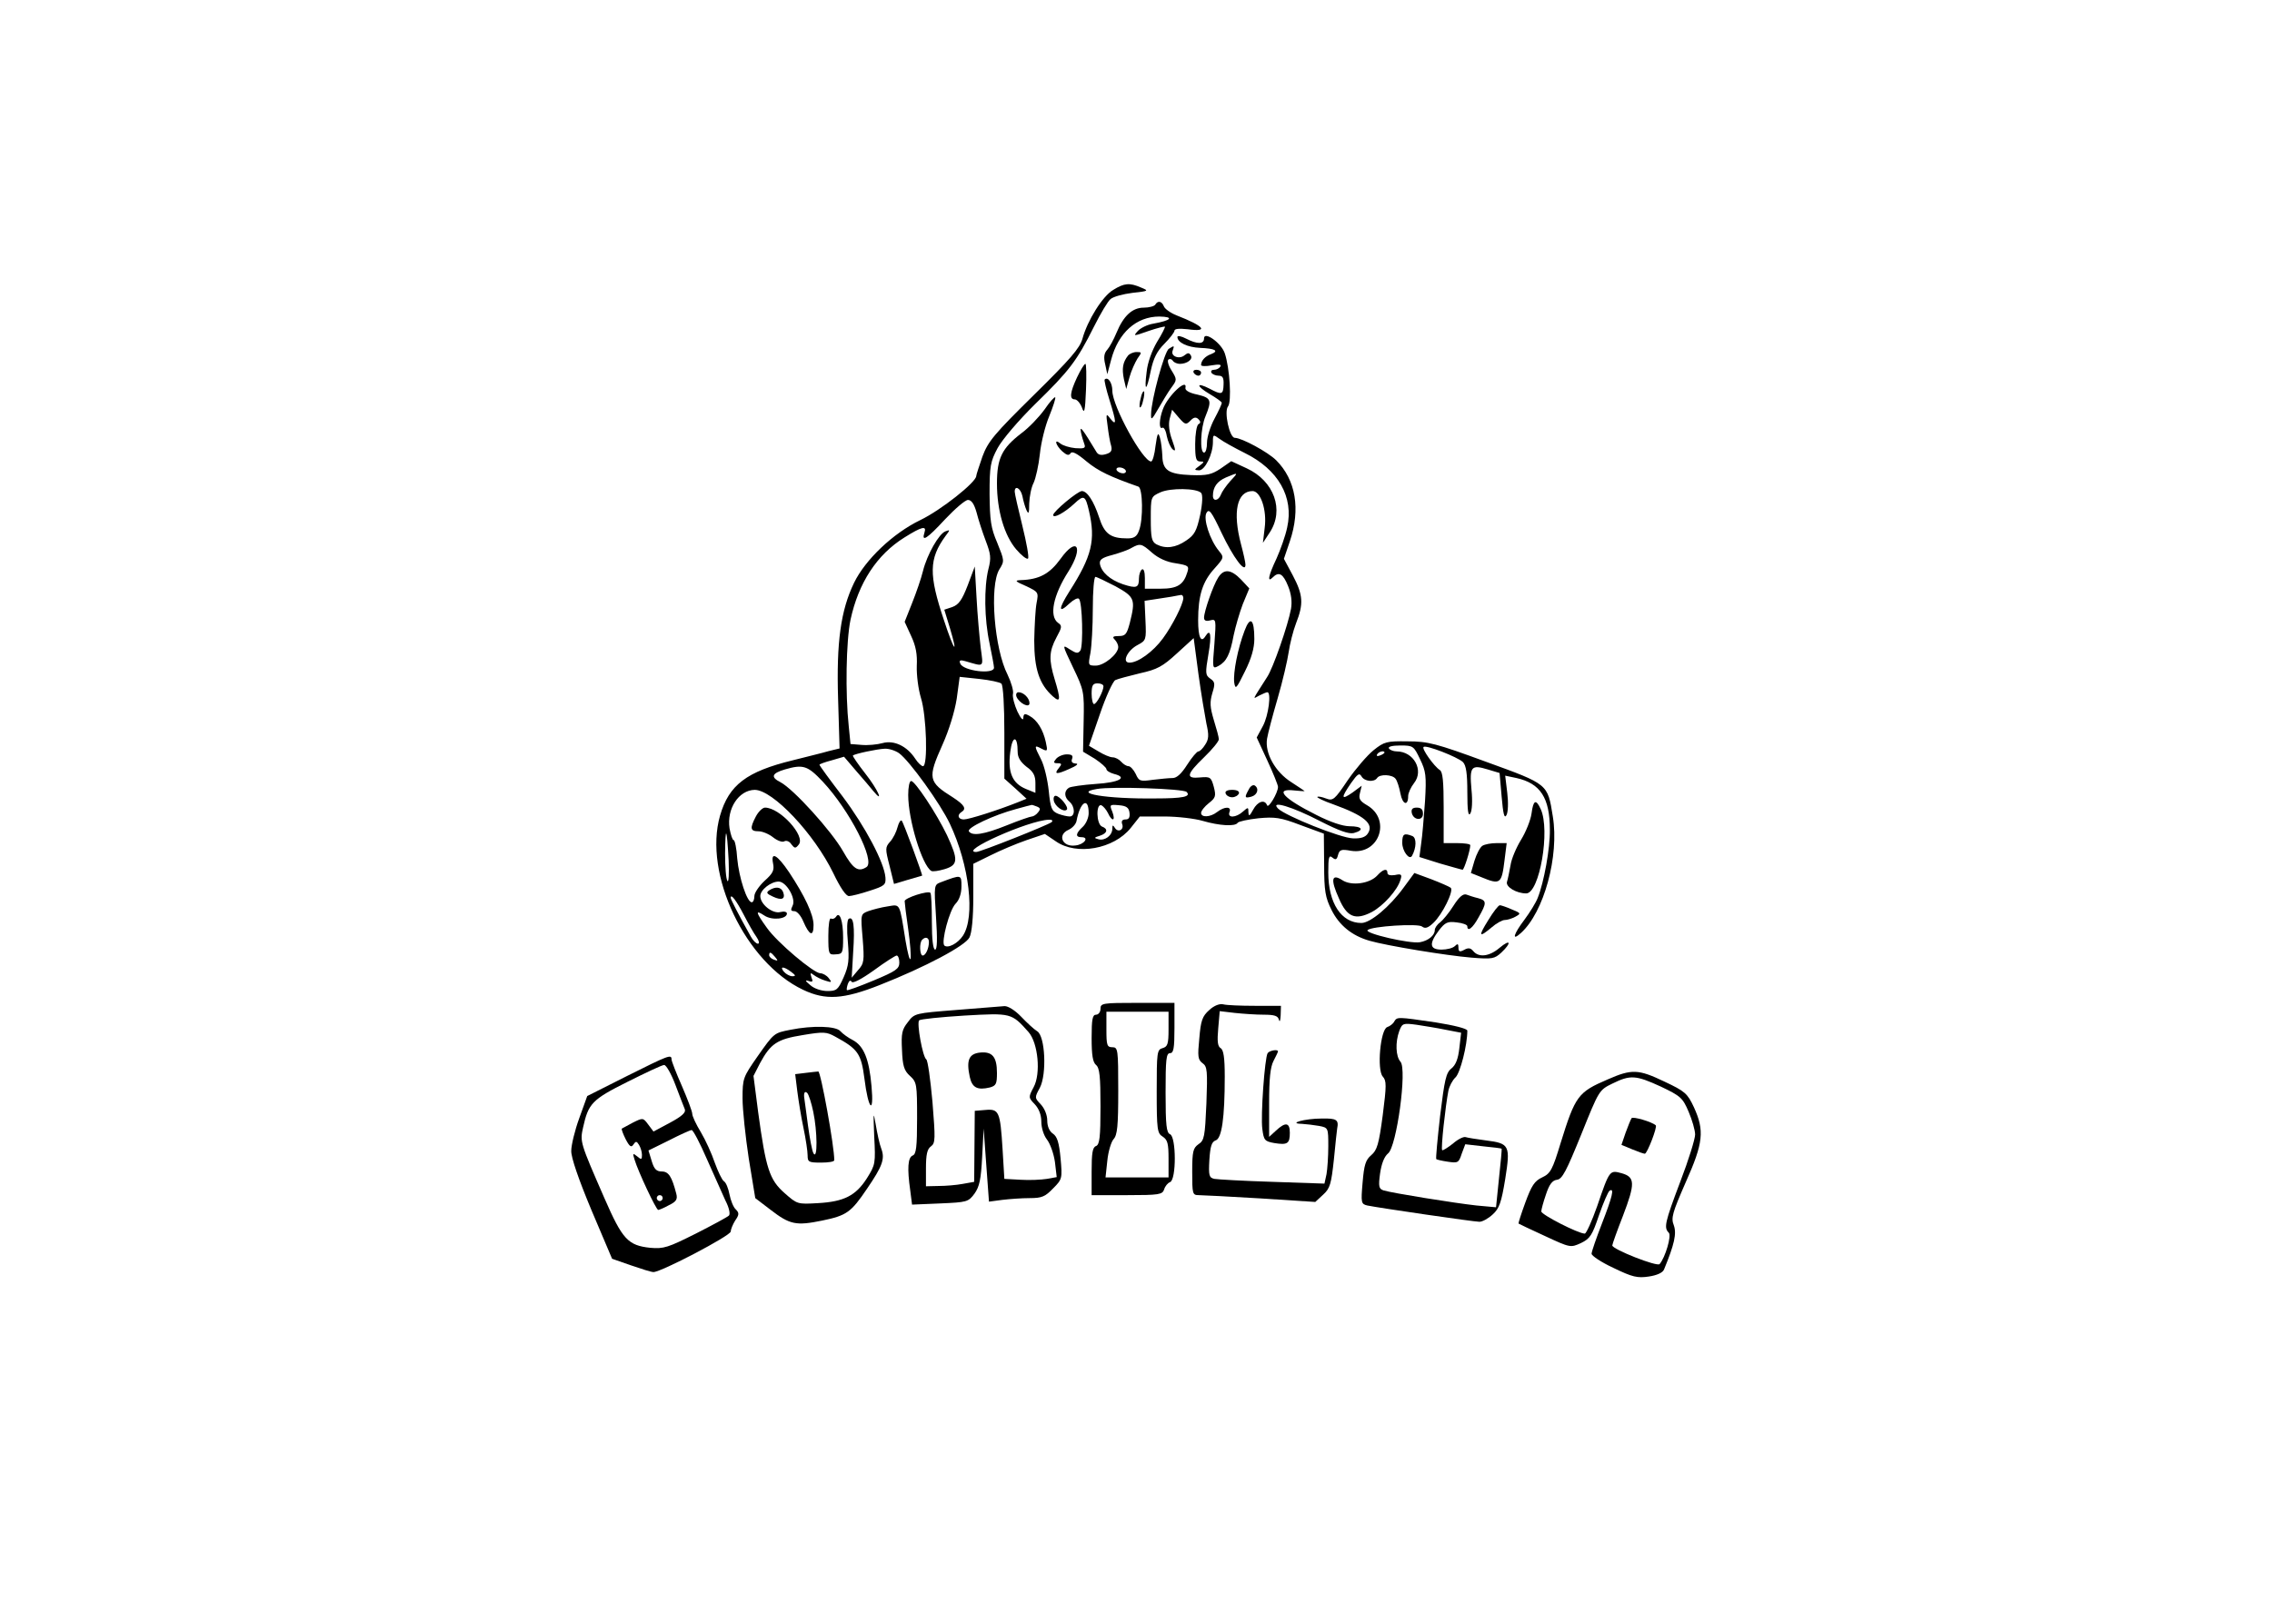 <?xml version="1.0" standalone="no"?>
<!DOCTYPE svg PUBLIC "-//W3C//DTD SVG 20010904//EN"
 "http://www.w3.org/TR/2001/REC-SVG-20010904/DTD/svg10.dtd">
<svg version="1.0" xmlns="http://www.w3.org/2000/svg"
 width="768pt" height="549pt" viewBox="0 0 768 549"
 preserveAspectRatio="xMidYMid meet">

<g transform="translate(0,549) scale(0.1,-0.1)"
fill="#000000" stroke="none">
<path d="M3763 4510 c-36 -21 -87 -103 -104 -165 -9 -32 -41 -69 -164 -190
-134 -132 -155 -157 -174 -208 -11 -32 -21 -62 -21 -66 0 -21 -120 -116 -189
-149 -93 -45 -186 -134 -224 -212 -45 -93 -60 -201 -54 -392 l5 -168 -37 -9
c-20 -6 -74 -19 -121 -31 -156 -38 -216 -83 -246 -187 -57 -197 86 -497 281
-589 76 -36 136 -32 258 16 155 61 290 133 304 161 8 15 13 67 13 136 l0 113
59 29 c32 16 86 39 121 51 l62 21 37 -25 c70 -49 196 -26 253 45 l31 39 82 0
c45 0 104 -7 131 -15 55 -16 110 -20 118 -6 3 4 34 11 70 15 55 5 74 3 142
-23 l79 -29 1 -104 c0 -90 4 -112 25 -154 26 -52 69 -87 128 -104 59 -17 260
-50 344 -57 72 -6 79 -4 102 17 36 34 31 47 -6 16 -34 -29 -70 -34 -89 -11 -9
11 -17 12 -31 4 -15 -8 -19 -6 -19 8 0 13 -3 14 -12 5 -7 -7 -27 -12 -45 -12
-41 0 -43 20 -9 65 21 27 29 31 60 27 20 -2 36 -8 36 -13 0 -20 18 -7 38 30
28 49 28 57 -2 65 -13 3 -31 9 -39 12 -11 4 -25 -8 -44 -38 -15 -24 -36 -49
-45 -56 -10 -7 -18 -19 -18 -26 0 -18 -22 -36 -50 -41 -34 -6 -189 30 -177 41
13 13 171 23 184 12 10 -8 20 -5 38 12 31 29 70 109 59 119 -5 4 -35 17 -66
29 l-57 21 -36 -49 c-48 -66 -113 -120 -143 -120 -68 0 -112 67 -112 171 0 51
2 60 14 50 11 -9 15 -7 19 9 5 18 11 20 44 14 95 -15 137 106 54 154 -24 14
-29 22 -24 41 l6 25 -31 -23 c-39 -27 -40 -19 -5 32 22 31 28 35 35 23 10 -18
43 -21 53 -6 9 14 51 12 62 -2 6 -7 13 -30 17 -51 7 -37 26 -43 26 -8 0 10 9
30 20 44 34 43 -1 107 -59 107 -11 0 -23 5 -26 10 -4 6 11 10 39 10 43 0 45
-2 66 -46 20 -41 22 -56 17 -142 -4 -54 -9 -118 -13 -143 l-6 -46 70 -22 c39
-11 73 -21 76 -21 5 0 26 66 26 83 0 4 -20 7 -45 7 l-45 0 0 120 c0 88 -3 121
-13 127 -19 12 -62 72 -55 78 8 8 115 -34 133 -51 11 -11 15 -39 15 -102 0
-62 3 -83 10 -72 6 9 8 42 4 81 -7 78 -1 85 55 68 l40 -12 7 -80 c5 -58 9 -75
16 -63 6 10 7 43 3 76 l-7 58 38 -8 c81 -18 113 -67 113 -175 1 -62 -20 -178
-41 -230 -6 -16 -27 -50 -45 -74 -37 -49 -44 -74 -12 -45 78 70 130 260 108
394 -18 111 -14 108 -226 185 -169 62 -196 69 -265 69 -70 1 -79 -1 -115 -30
-21 -17 -60 -62 -87 -101 -45 -67 -50 -71 -74 -62 -13 5 -27 8 -29 5 -2 -2 22
-14 54 -25 105 -38 138 -66 117 -98 -8 -13 -24 -18 -50 -17 -42 1 -229 76
-254 101 -28 29 49 6 143 -43 63 -32 96 -44 113 -40 37 10 29 23 -14 23 -23 0
-65 14 -112 38 -112 56 -144 91 -75 83 19 -2 35 -3 35 -2 0 0 -20 14 -45 30
-54 34 -90 98 -82 147 3 18 19 79 36 137 17 58 33 128 37 155 4 28 15 72 25
98 26 66 24 96 -11 162 l-30 56 20 59 c37 109 20 208 -46 274 -28 28 -117 76
-140 76 -18 0 -37 89 -23 106 13 16 6 130 -11 180 -12 35 -70 76 -70 50 0 -20
-23 -20 -60 -1 -17 9 -30 11 -30 6 0 -19 34 -35 77 -37 50 -2 65 -10 37 -21
-20 -7 -34 -22 -34 -37 0 -4 16 -5 36 -1 24 4 34 3 29 -4 -3 -6 -13 -11 -21
-11 -8 0 -12 -4 -9 -10 3 -5 14 -10 24 -10 14 0 18 -7 17 -30 -1 -34 -6 -36
-47 -14 -47 24 -46 9 0 -18 22 -13 41 -26 41 -30 0 -4 -11 -28 -25 -54 -14
-26 -25 -62 -25 -80 0 -19 -4 -34 -10 -34 -15 0 -12 83 5 123 22 54 19 62 -27
73 -26 5 -42 14 -41 22 8 37 -59 -25 -76 -71 -13 -34 -14 -70 -2 -63 5 3 12
-9 15 -28 4 -19 13 -39 20 -45 11 -9 10 -2 -2 32 -10 27 -13 53 -8 72 l8 30
23 -27 c21 -24 24 -25 39 -10 11 12 19 13 27 5 8 -8 8 -13 0 -17 -6 -4 -11
-34 -11 -67 0 -49 3 -59 17 -59 15 0 14 -2 -3 -15 -18 -13 -18 -14 -1 -15 20
0 47 54 47 96 0 26 1 26 23 10 12 -9 50 -30 84 -47 114 -56 167 -149 144 -252
-6 -29 -23 -76 -36 -105 -28 -59 -32 -83 -13 -64 21 21 35 13 52 -29 11 -27
14 -53 10 -77 -10 -55 -61 -202 -81 -231 -52 -82 -50 -75 -26 -62 12 6 24 11
27 11 14 0 4 -79 -15 -114 l-21 -39 36 -78 c20 -43 36 -83 36 -89 0 -20 -33
-75 -37 -62 -8 21 -32 13 -47 -15 -12 -22 -15 -24 -16 -9 0 18 -1 18 -18 3
-24 -22 -54 -23 -46 -2 8 19 -16 20 -42 0 -23 -18 -54 -19 -54 -3 0 7 12 22
26 33 23 18 25 24 17 55 -9 33 -12 35 -46 32 -50 -5 -47 10 13 68 28 27 50 54
50 61 0 7 -8 36 -17 65 -13 44 -14 60 -5 91 10 32 9 38 -7 49 -17 12 -17 19
-6 84 11 63 7 87 -10 60 -15 -25 -25 -5 -25 53 0 84 15 131 55 175 33 37 33
38 15 60 -31 38 -53 108 -42 128 9 16 17 5 51 -67 40 -84 81 -139 81 -108 0 8
-7 39 -15 69 -29 109 -14 180 39 180 27 0 49 -64 41 -124 l-6 -51 23 35 c50
76 15 174 -78 217 l-52 24 -36 -25 c-30 -20 -46 -24 -100 -22 -76 3 -96 16
-97 65 -1 20 -4 47 -8 61 -6 21 -9 16 -15 -27 -3 -29 -10 -53 -15 -53 -28 0
-131 187 -131 239 0 27 -15 49 -26 38 -2 -2 5 -33 16 -68 24 -77 25 -91 3 -64
-14 19 -15 17 -9 -25 3 -25 8 -55 12 -67 4 -16 0 -23 -17 -28 -16 -5 -26 -3
-32 6 -49 81 -58 93 -53 67 3 -14 9 -33 12 -41 4 -12 -2 -14 -31 -12 -20 2
-43 9 -51 16 -22 18 -16 -6 7 -27 15 -13 22 -15 28 -6 5 8 22 -1 54 -28 40
-33 81 -52 175 -85 15 -5 17 -111 2 -149 -7 -20 -17 -26 -39 -26 -57 0 -78 15
-96 72 -18 54 -40 88 -58 88 -14 0 -97 -69 -97 -81 0 -13 39 8 72 39 32 30 37
27 49 -25 23 -99 10 -153 -66 -272 -38 -60 -38 -77 0 -41 14 13 28 20 32 16
12 -11 15 -159 5 -175 -8 -11 -14 -10 -36 4 -26 17 -26 17 11 -61 37 -77 38
-82 36 -182 l-2 -103 40 -24 c21 -14 39 -30 39 -35 0 -5 11 -12 25 -16 49 -12
19 -29 -61 -34 -43 -3 -85 -9 -91 -13 -17 -11 -16 -32 2 -47 19 -16 20 -50 1
-50 -8 0 -26 4 -39 9 -22 9 -26 18 -32 78 -4 37 -15 85 -26 106 -24 47 -24 50
2 36 20 -10 21 -9 14 23 -9 41 -29 74 -55 88 -16 9 -20 8 -21 -7 0 -11 -9 -1
-20 22 -10 22 -17 49 -15 59 3 10 -6 40 -18 65 -45 88 -62 300 -28 356 18 29
17 30 -7 90 -22 51 -25 76 -26 165 0 95 3 110 27 155 15 28 70 93 128 150 115
112 140 145 198 261 22 44 47 86 56 93 9 8 42 17 74 21 55 6 56 7 29 18 -39
17 -57 15 -94 -8z m42 -610 c3 -5 -1 -10 -9 -10 -8 0 -18 5 -21 10 -3 6 1 10
9 10 8 0 18 -4 21 -10z m353 -37 c-14 -16 -28 -36 -31 -45 -8 -21 -27 -24 -27
-4 0 29 14 49 44 62 43 18 43 18 14 -13z m-98 -39 c6 -6 5 -35 -3 -74 -12 -55
-19 -68 -47 -87 -36 -25 -70 -29 -101 -13 -16 9 -19 22 -19 86 0 75 0 75 33
90 34 15 121 14 137 -2z m-759 -66 c6 -24 20 -67 31 -96 17 -45 19 -58 9 -96
-15 -62 -14 -167 4 -251 8 -38 15 -76 15 -82 0 -24 -105 -11 -114 14 -5 11 0
13 17 8 66 -19 61 -23 52 46 -4 35 -11 111 -14 169 l-6 105 -24 -64 c-19 -49
-30 -65 -52 -73 l-27 -9 19 -62 c29 -97 14 -78 -20 26 -52 155 -51 208 5 285
16 21 16 22 0 16 -22 -8 -62 -78 -76 -134 -6 -25 -23 -74 -37 -109 l-25 -63
22 -48 c16 -34 21 -62 19 -101 -1 -31 5 -78 14 -108 19 -60 24 -231 7 -231 -5
0 -17 11 -26 25 -28 43 -72 64 -111 53 -18 -5 -50 -8 -71 -6 l-37 3 -6 60
c-12 111 -9 288 6 360 27 125 89 220 182 278 59 37 76 41 68 17 -11 -34 8 -22
70 45 34 36 68 65 77 65 12 0 21 -14 29 -42z m594 -137 c21 -18 49 -31 79 -35
42 -7 46 -9 40 -29 -13 -44 -34 -57 -91 -57 l-53 0 0 36 c0 21 -4 33 -10 29
-5 -3 -10 -17 -10 -30 0 -32 -8 -35 -54 -20 -44 15 -73 41 -78 69 -2 14 7 21
42 30 25 7 54 17 65 24 29 16 34 15 70 -17z m-124 -113 c65 -36 68 -44 48
-124 -10 -38 -15 -44 -37 -44 -20 0 -23 -3 -14 -12 7 -7 12 -18 12 -25 0 -24
-48 -63 -76 -63 -26 0 -26 1 -18 43 4 23 8 90 8 150 0 59 4 107 9 107 4 0 35
-15 68 -32z m229 -40 c-1 -21 -36 -91 -69 -136 -33 -45 -84 -82 -113 -82 -27
0 -7 42 28 60 28 15 29 17 26 82 l-3 67 33 5 c18 3 44 7 58 9 14 3 28 5 33 6
4 0 7 -5 7 -11z m78 -424 c9 -39 8 -53 -4 -71 -8 -13 -18 -23 -23 -23 -5 0
-22 -20 -38 -45 -19 -30 -35 -45 -49 -45 -12 0 -42 -3 -67 -6 -43 -6 -47 -5
-58 20 -7 14 -18 26 -24 26 -7 0 -18 7 -25 15 -7 8 -20 15 -29 15 -9 0 -30 9
-48 20 l-32 19 37 107 c20 59 44 111 52 115 8 4 46 14 83 23 59 13 77 23 125
67 l57 52 16 -121 c9 -66 22 -142 27 -168z m-693 135 c6 -6 10 -75 10 -165 l0
-156 38 -34 37 -34 -27 -11 c-70 -28 -168 -59 -185 -59 -19 0 -24 15 -8 25 18
11 10 24 -28 49 -85 53 -87 65 -36 179 22 49 41 111 48 155 l10 74 66 -7 c36
-4 70 -11 75 -16z m345 -9 c0 -16 -23 -60 -32 -60 -4 0 -8 16 -8 35 0 28 4 35
20 35 11 0 20 -4 20 -10z m-290 -222 c0 -19 10 -34 30 -50 23 -16 30 -30 30
-55 l0 -33 -32 13 c-46 19 -62 56 -53 125 7 57 25 57 25 0z m-401 -4 c35 -25
140 -171 172 -239 66 -140 86 -314 44 -378 -17 -26 -51 -44 -63 -33 -11 12 17
119 38 141 13 13 20 35 20 59 0 40 0 40 -69 14 -24 -9 -24 -9 -17 -118 5 -75
4 -110 -3 -110 -7 0 -11 35 -11 93 0 52 -2 96 -5 99 -9 8 -86 -17 -87 -28 0
-5 5 -48 12 -95 7 -48 10 -93 8 -100 -3 -8 -10 20 -17 61 -21 131 -17 123 -61
116 -21 -3 -51 -11 -65 -16 -26 -10 -26 -10 -19 -92 6 -76 5 -85 -16 -108
l-21 -25 5 87 c6 88 1 122 -15 112 -6 -3 -7 -36 -3 -78 5 -61 3 -80 -14 -119
-19 -43 -24 -47 -55 -47 -20 0 -45 8 -58 20 -17 14 -19 18 -6 14 14 -5 16 -2
10 12 -5 16 -4 17 8 8 8 -6 25 -15 39 -19 22 -7 23 -6 11 9 -7 9 -20 16 -28
16 -22 0 -146 104 -181 154 -38 53 -40 62 -8 41 25 -17 76 -12 76 7 0 6 -10 8
-22 5 -26 -7 -68 26 -68 54 0 21 36 49 62 49 26 0 60 -58 47 -82 -7 -14 -6
-18 6 -18 9 0 22 -15 30 -34 21 -49 35 -54 35 -13 0 36 -30 99 -83 179 -40 59
-62 71 -54 30 5 -24 0 -34 -29 -60 -18 -17 -34 -40 -34 -51 0 -12 -4 -21 -9
-21 -16 0 -43 83 -49 148 -2 34 -8 62 -12 62 -4 0 -10 18 -14 40 -10 66 31
129 85 130 61 0 201 -148 266 -282 23 -48 43 -78 53 -77 8 0 40 8 70 18 50 16
55 20 53 45 -4 50 -67 170 -145 274 -43 56 -78 104 -78 107 0 2 19 9 42 15
l41 12 41 -48 c23 -26 49 -57 58 -68 38 -46 15 6 -27 59 -25 32 -44 60 -42 61
6 6 82 22 107 23 14 1 36 -6 49 -15z m1641 2 c0 -2 -7 -7 -16 -10 -8 -3 -12
-2 -9 4 6 10 25 14 25 6z m-1899 -98 c91 -97 179 -269 148 -289 -28 -18 -45
-7 -79 53 -39 69 -168 211 -212 234 -34 17 -29 30 15 43 62 18 77 13 128 -41z
m1230 -35 c16 -16 -12 -22 -106 -22 -166 -2 -282 18 -197 32 50 9 292 1 303
-10z m-331 -72 c0 -15 -9 -36 -20 -46 -24 -22 -26 -35 -4 -35 27 0 9 -25 -21
-28 -44 -6 -62 36 -23 53 13 6 25 19 27 30 12 65 41 83 41 26z m-176 23 c13
-5 14 -9 5 -20 -6 -8 -16 -14 -21 -14 -5 0 -43 -13 -85 -30 -77 -31 -117 -37
-128 -20 -7 12 84 55 159 75 28 8 52 14 53 14 1 1 9 -2 17 -5z m241 -22 c14
-31 27 -28 15 4 -10 24 -9 25 23 22 24 -2 33 -8 35 -25 2 -16 -2 -23 -13 -23
-11 0 -15 -5 -12 -15 8 -19 -13 -31 -24 -14 -7 11 -9 11 -9 -2 0 -23 -25 -42
-47 -36 -16 4 -15 6 5 12 25 8 29 23 7 31 -19 8 -21 78 -2 72 6 -3 16 -14 22
-26z m-190 -31 c-12 -10 -241 -101 -255 -101 -62 0 177 107 245 109 11 1 15
-3 10 -8z m-1092 -129 c2 -46 0 -77 -4 -70 -5 7 -8 49 -8 93 1 98 6 88 12 -23z
m51 -184 c15 -29 34 -63 43 -75 9 -13 11 -23 5 -23 -6 0 -17 11 -24 24 -43 77
-68 126 -68 131 0 16 19 -9 44 -57z m626 -92 c0 -22 -11 -46 -21 -46 -10 0
-12 43 -2 53 11 12 23 8 23 -7z m-520 -51 c11 -13 10 -14 -4 -9 -9 3 -16 10
-16 15 0 13 6 11 20 -6z m420 -19 c0 -21 -12 -29 -86 -60 -48 -20 -89 -35 -91
-33 -2 2 0 12 3 21 4 11 9 14 13 7 4 -6 33 9 75 39 38 28 73 50 77 50 5 0 9
-11 9 -24z m-366 -31 c16 -12 17 -15 4 -15 -8 0 -21 7 -28 15 -16 19 -1 19 24
0z"/>
<path d="M3070 2803 c0 -85 47 -238 78 -257 5 -3 25 0 45 6 46 14 47 31 8 115
-35 73 -108 183 -121 183 -6 0 -10 -21 -10 -47z"/>
<path d="M2555 2730 c-21 -40 -19 -50 9 -50 13 0 35 -9 50 -21 14 -11 31 -17
37 -13 7 4 18 0 24 -10 11 -14 14 -15 25 -1 24 29 -64 125 -114 125 -8 0 -22
-13 -31 -30z"/>
<path d="M3034 2694 c-4 -16 -15 -38 -25 -49 -17 -19 -17 -24 -2 -82 l15 -61
47 14 c25 7 47 14 48 14 3 0 -63 180 -69 186 -4 3 -10 -7 -14 -22z"/>
<path d="M2601 2481 c-12 -8 -10 -12 12 -22 30 -14 43 -8 34 16 -7 17 -25 19
-46 6z"/>
<path d="M2826 2391 c-4 -6 -12 -9 -17 -6 -5 4 -9 -21 -9 -58 0 -63 1 -65 25
-63 23 1 25 4 25 56 0 58 -12 91 -24 71z"/>
<path d="M3905 4460 c-3 -5 -21 -10 -39 -10 -38 0 -68 -27 -92 -85 -9 -22 -23
-48 -31 -57 -11 -12 -13 -26 -7 -50 l7 -33 13 49 c24 91 85 146 163 146 51 -1
41 -13 -20 -24 -20 -3 -44 -15 -53 -25 -16 -18 -15 -18 36 0 29 10 54 16 56
15 1 -2 -10 -25 -27 -52 -17 -29 -32 -70 -35 -101 -9 -70 0 -67 14 4 9 42 21
66 46 91 19 19 34 39 34 44 0 7 17 8 45 5 72 -10 57 10 -38 47 -20 8 -40 22
-43 31 -7 17 -20 20 -29 5z"/>
<path d="M3951 4311 c-15 -9 -60 -175 -60 -221 -1 -22 3 -19 24 18 14 24 33
56 44 71 20 27 20 28 1 59 -11 17 -15 34 -10 37 5 3 11 1 15 -5 3 -5 14 -10
23 -10 25 0 46 16 37 29 -5 9 -10 9 -21 0 -18 -15 -48 -3 -40 16 6 17 6 18
-13 6z"/>
<path d="M3813 4288 c-18 -23 -21 -44 -14 -79 l8 -34 11 40 c6 22 19 50 27 63
15 21 15 22 -3 22 -11 0 -24 -6 -29 -12z"/>
<path d="M3641 4215 c-24 -51 -27 -75 -8 -75 7 0 18 -12 24 -27 8 -24 11 -15
14 60 2 48 1 87 -2 87 -4 0 -16 -20 -28 -45z"/>
<path d="M4035 4230 c3 -5 10 -10 16 -10 5 0 9 5 9 10 0 6 -7 10 -16 10 -8 0
-12 -4 -9 -10z"/>
<path d="M3856 4144 c-4 -14 -5 -28 -3 -31 3 -2 8 8 11 23 4 14 5 28 3 31 -3
2 -8 -8 -11 -23z"/>
<path d="M3531 4106 c-18 -25 -53 -62 -79 -81 -65 -50 -82 -84 -82 -169 0 -92
25 -176 65 -223 18 -21 36 -35 40 -31 4 4 -5 53 -19 110 -14 57 -26 109 -26
116 0 23 20 12 26 -15 3 -16 9 -37 14 -48 7 -15 9 -10 9 23 1 24 7 55 15 70 7
15 17 59 21 97 4 39 18 96 32 129 13 32 22 60 20 63 -3 2 -19 -16 -36 -41z"/>
<path d="M3585 3601 c-37 -51 -72 -70 -135 -72 -21 -1 -19 -4 18 -20 42 -20
43 -21 36 -57 -4 -20 -7 -77 -8 -127 0 -96 17 -148 63 -189 26 -23 27 -11 6
58 -20 66 -19 94 6 141 19 35 20 40 5 50 -30 23 -16 93 36 174 52 83 28 119
-27 42z"/>
<path d="M4118 3538 c-17 -26 -48 -115 -48 -136 0 -10 7 -13 21 -9 20 5 20 3
14 -80 -7 -84 -7 -85 14 -74 27 15 39 39 51 103 6 29 20 77 31 106 l22 53 -28
30 c-34 35 -58 37 -77 7z"/>
<path d="M4207 3358 c-23 -60 -39 -142 -35 -175 4 -25 7 -22 36 37 22 44 32
79 32 110 0 68 -14 79 -33 28z"/>
<path d="M3436 3135 c9 -22 44 -40 44 -22 0 17 -20 37 -37 37 -7 0 -10 -7 -7
-15z"/>
<path d="M3570 2925 c-10 -12 -9 -15 5 -15 14 0 15 -3 5 -15 -19 -23 -9 -24
35 -4 24 10 33 18 21 18 -12 1 -16 6 -12 16 4 11 -1 15 -18 15 -13 0 -29 -7
-36 -15z"/>
<path d="M4221 2821 c-15 -27 -14 -30 9 -24 21 6 27 28 11 38 -6 3 -15 -3 -20
-14z"/>
<path d="M4143 2808 c2 -7 12 -13 22 -13 10 0 20 6 23 13 2 7 -6 12 -23 12
-17 0 -25 -5 -22 -12z"/>
<path d="M3562 2784 c4 -20 34 -41 44 -31 8 8 -24 47 -38 47 -5 0 -8 -7 -6
-16z"/>
<path d="M5177 2740 c-3 -22 -19 -62 -35 -88 -16 -26 -33 -65 -36 -87 -4 -22
-9 -47 -12 -56 -5 -17 32 -39 65 -39 45 0 82 214 49 285 -16 35 -25 31 -31
-15z"/>
<path d="M4772 2743 c5 -26 38 -29 38 -4 0 15 -6 21 -21 21 -14 0 -19 -5 -17
-17z"/>
<path d="M4740 2641 c0 -28 24 -60 33 -44 15 27 16 61 1 67 -28 11 -34 7 -34
-23z"/>
<path d="M5011 2631 c-8 -5 -20 -28 -27 -51 l-12 -41 35 -14 c65 -27 69 -23
79 59 l7 56 -34 0 c-19 0 -40 -4 -48 -9z"/>
<path d="M4656 2531 c-25 -28 -88 -37 -119 -16 -36 23 -40 2 -11 -62 27 -63
55 -75 111 -46 39 21 87 74 97 109 6 18 3 21 -19 16 -15 -2 -25 0 -25 7 0 17
-15 13 -34 -8z"/>
<path d="M5031 2380 c-35 -56 -32 -61 11 -25 16 14 36 25 44 25 9 0 25 5 36
11 20 11 20 12 -12 25 -18 8 -36 14 -40 14 -5 0 -22 -22 -39 -50z"/>
<path d="M3720 2080 c0 -11 -7 -20 -15 -20 -12 0 -15 -15 -15 -79 0 -58 4 -82
15 -91 12 -10 15 -39 15 -140 0 -104 -3 -129 -15 -134 -12 -4 -15 -24 -15 -86
l0 -80 119 0 c109 0 120 2 126 19 3 11 12 22 20 25 22 8 21 154 0 162 -12 5
-15 30 -15 140 0 112 2 134 15 134 12 0 15 16 15 85 l0 85 -125 0 c-118 0
-125 -1 -125 -20z m230 -69 c0 -50 -3 -59 -20 -64 -19 -5 -20 -14 -20 -146 0
-130 2 -142 20 -153 17 -11 20 -24 20 -75 l0 -63 -106 0 -107 0 6 56 c3 31 13
64 21 73 13 14 16 45 16 164 0 140 -1 147 -20 147 -18 0 -20 7 -20 60 l0 60
105 0 105 0 0 -59z"/>
<path d="M4088 2076 c-24 -21 -29 -36 -34 -96 -6 -61 -5 -72 11 -84 16 -11 17
-26 13 -136 -5 -113 -7 -125 -27 -138 -18 -13 -21 -24 -21 -93 0 -75 1 -79 22
-79 13 0 106 -5 208 -11 l186 -12 27 25 c23 21 27 36 36 119 5 52 10 99 11
104 6 30 -2 35 -52 34 -58 0 -117 -17 -67 -18 15 -1 41 -4 58 -7 31 -6 31 -7
31 -69 0 -34 -3 -77 -6 -94 l-7 -32 -176 6 c-97 3 -185 8 -196 10 -18 4 -20
11 -17 64 3 47 8 61 21 66 21 6 31 76 31 216 0 64 -4 90 -14 96 -10 6 -12 23
-8 67 l5 58 51 -6 c28 -3 72 -6 98 -6 36 0 48 -4 51 -17 3 -10 5 -3 6 15 l1
32 -87 0 c-49 0 -97 2 -108 5 -12 3 -31 -4 -47 -19z"/>
<path d="M3233 2076 c-139 -11 -142 -11 -164 -41 -20 -25 -23 -38 -20 -94 2
-54 7 -70 27 -88 23 -21 24 -28 24 -143 0 -98 -3 -122 -15 -126 -16 -7 -19
-42 -8 -119 l6 -47 95 4 c91 4 95 5 116 33 17 24 22 48 26 125 l5 95 9 -124 9
-123 45 6 c25 3 66 6 93 6 41 0 52 5 79 33 31 31 31 34 25 102 -5 52 -11 73
-26 83 -12 8 -19 25 -19 44 0 19 -9 41 -22 55 -21 22 -21 23 -3 56 24 46 18
175 -9 191 -10 6 -34 28 -54 49 -21 22 -44 36 -56 36 -12 -1 -85 -7 -163 -13z
m244 -75 c32 -37 42 -140 17 -186 -18 -34 -18 -35 4 -58 14 -15 22 -36 22 -59
0 -20 8 -46 19 -60 11 -14 23 -48 27 -76 l6 -51 -33 -6 c-19 -3 -59 -5 -89 -3
l-55 3 -6 100 c-8 128 -12 137 -58 133 l-36 -3 -1 -120 -1 -120 -39 -7 c-21
-4 -58 -7 -81 -7 l-43 -1 0 61 c0 46 4 65 17 74 15 11 15 25 5 150 -7 77 -16
141 -21 144 -12 8 -33 123 -24 132 5 4 73 11 153 16 159 9 159 9 217 -56z"/>
<path d="M3313 1932 c-38 -4 -47 -26 -35 -82 8 -37 26 -46 68 -36 21 6 24 12
24 49 0 55 -16 73 -57 69z"/>
<path d="M4713 2037 c-4 -8 -15 -16 -24 -19 -23 -9 -35 -144 -15 -167 13 -14
13 -30 0 -131 -13 -98 -19 -118 -39 -135 -19 -16 -24 -33 -29 -92 -6 -69 -5
-73 16 -78 39 -8 360 -55 379 -55 10 0 30 11 45 25 22 20 29 40 42 119 18 114
15 121 -65 131 -31 4 -62 9 -68 11 -7 3 -27 -7 -44 -22 -18 -14 -34 -24 -36
-22 -5 5 11 149 21 201 3 15 14 36 24 45 16 15 40 109 40 158 0 7 -45 18 -107
28 -130 19 -130 19 -140 3z m174 -28 l52 -10 -6 -52 c-4 -36 -12 -57 -27 -69
-18 -14 -23 -38 -38 -160 -9 -79 -15 -144 -13 -146 1 -2 19 -6 39 -9 34 -5 37
-4 47 27 l12 32 61 -7 c33 -3 62 -7 62 -8 1 -1 -3 -46 -9 -100 l-10 -98 -66 6
c-73 8 -285 42 -314 51 -16 5 -18 13 -12 57 5 34 14 57 27 68 29 22 65 285 42
310 -16 18 -18 66 -4 104 10 26 13 27 58 21 26 -4 70 -11 99 -17z"/>
<path d="M2672 2009 c-56 -11 -55 -10 -112 -91 -48 -69 -50 -73 -50 -141 0
-38 10 -130 21 -203 l22 -134 51 -39 c66 -51 87 -55 175 -37 83 17 98 28 152
108 52 76 61 101 48 135 -6 15 -14 53 -19 83 -8 46 -8 39 -5 -40 5 -93 4 -97
-24 -142 -38 -60 -78 -80 -166 -85 -69 -4 -70 -4 -113 34 -51 45 -63 82 -89
272 l-16 124 22 43 c36 66 57 81 144 95 71 12 81 11 110 -5 77 -42 88 -57 99
-142 13 -105 33 -125 24 -26 -8 92 -26 136 -63 156 -16 8 -35 22 -42 30 -15
18 -94 20 -169 5z"/>
<path d="M4285 1930 c-10 -16 -24 -213 -18 -256 5 -39 8 -42 41 -48 44 -7 52
-2 52 35 0 35 -15 37 -47 7 l-23 -21 0 114 c0 82 4 122 15 143 8 15 15 30 15
32 0 8 -29 3 -35 -6z"/>
<path d="M2120 1853 l-135 -68 -27 -75 c-15 -41 -27 -91 -27 -110 -1 -22 25
-97 68 -200 l70 -165 63 -22 c35 -12 69 -23 77 -23 26 0 261 123 261 137 0 7
7 24 15 37 14 20 14 26 2 38 -8 7 -17 30 -21 50 -4 21 -12 41 -19 45 -7 5 -20
33 -31 63 -10 30 -31 76 -47 103 -16 26 -29 54 -29 62 0 8 -16 50 -35 94 -19
43 -35 84 -35 90 0 18 -10 14 -150 -56z m163 -30 c14 -38 29 -75 32 -83 4 -11
-11 -24 -50 -45 l-56 -30 -18 24 c-17 23 -18 23 -52 6 -19 -10 -35 -19 -37
-20 -2 -2 4 -18 13 -36 13 -25 19 -29 26 -18 8 12 11 12 19 -1 5 -8 10 -23 10
-34 0 -16 -2 -17 -16 -5 -15 12 -16 11 -9 -11 12 -40 73 -170 80 -170 3 0 20
7 36 16 25 12 30 20 25 39 -15 58 -26 75 -49 75 -18 0 -26 8 -34 35 l-11 36
69 34 c37 19 72 35 77 35 5 0 28 -44 51 -97 24 -54 52 -117 63 -141 13 -25 17
-46 12 -51 -5 -5 -55 -32 -112 -61 -94 -47 -108 -52 -154 -48 -75 8 -94 28
-155 168 -82 188 -83 190 -72 239 18 81 30 94 150 154 62 31 117 57 124 57 7
0 24 -30 38 -67z m-43 -383 c0 -5 -4 -10 -10 -10 -5 0 -10 5 -10 10 0 6 5 10
10 10 6 0 10 -4 10 -10z"/>
<path d="M2721 1863 l-33 -4 7 -57 c4 -31 13 -88 21 -125 8 -38 14 -79 14 -93
0 -22 4 -24 45 -24 25 0 45 3 45 8 1 44 -46 302 -54 300 -6 0 -26 -3 -45 -5z
m28 -131 c14 -66 15 -164 1 -141 -5 8 -13 52 -19 96 -6 44 -11 84 -12 89 -3
19 1 28 10 19 5 -6 14 -34 20 -63z"/>
<path d="M5434 1841 c-100 -43 -109 -55 -159 -216 -27 -89 -34 -102 -62 -115
-26 -12 -36 -28 -57 -85 -14 -38 -24 -70 -23 -71 1 -1 41 -20 89 -42 86 -40
87 -40 122 -24 31 15 38 26 61 94 15 43 31 80 36 83 17 11 9 -21 -26 -111 -19
-49 -35 -95 -35 -102 0 -7 33 -29 74 -48 64 -31 81 -35 120 -29 27 4 47 13 51
24 35 85 43 121 33 149 -10 25 -5 42 40 145 60 134 64 175 28 254 -22 47 -30
54 -100 87 -88 42 -110 43 -192 7z m180 -24 c67 -32 74 -38 94 -85 12 -28 22
-63 22 -77 0 -15 -22 -86 -50 -159 -53 -140 -56 -156 -39 -173 10 -10 -12 -84
-31 -106 -8 -10 -160 50 -160 63 0 4 16 49 36 100 42 110 41 131 -4 144 -41
11 -41 12 -83 -111 -18 -51 -37 -93 -42 -93 -22 0 -147 64 -147 75 0 6 7 32
16 58 11 33 21 47 37 49 18 2 32 30 82 153 60 149 60 150 105 172 61 30 79 29
164 -10z"/>
<path d="M5515 1710 c-3 -5 -12 -27 -20 -49 l-14 -41 36 -15 c19 -8 39 -15 43
-15 8 0 43 91 37 96 -13 12 -78 31 -82 24z"/>
</g>
</svg>
